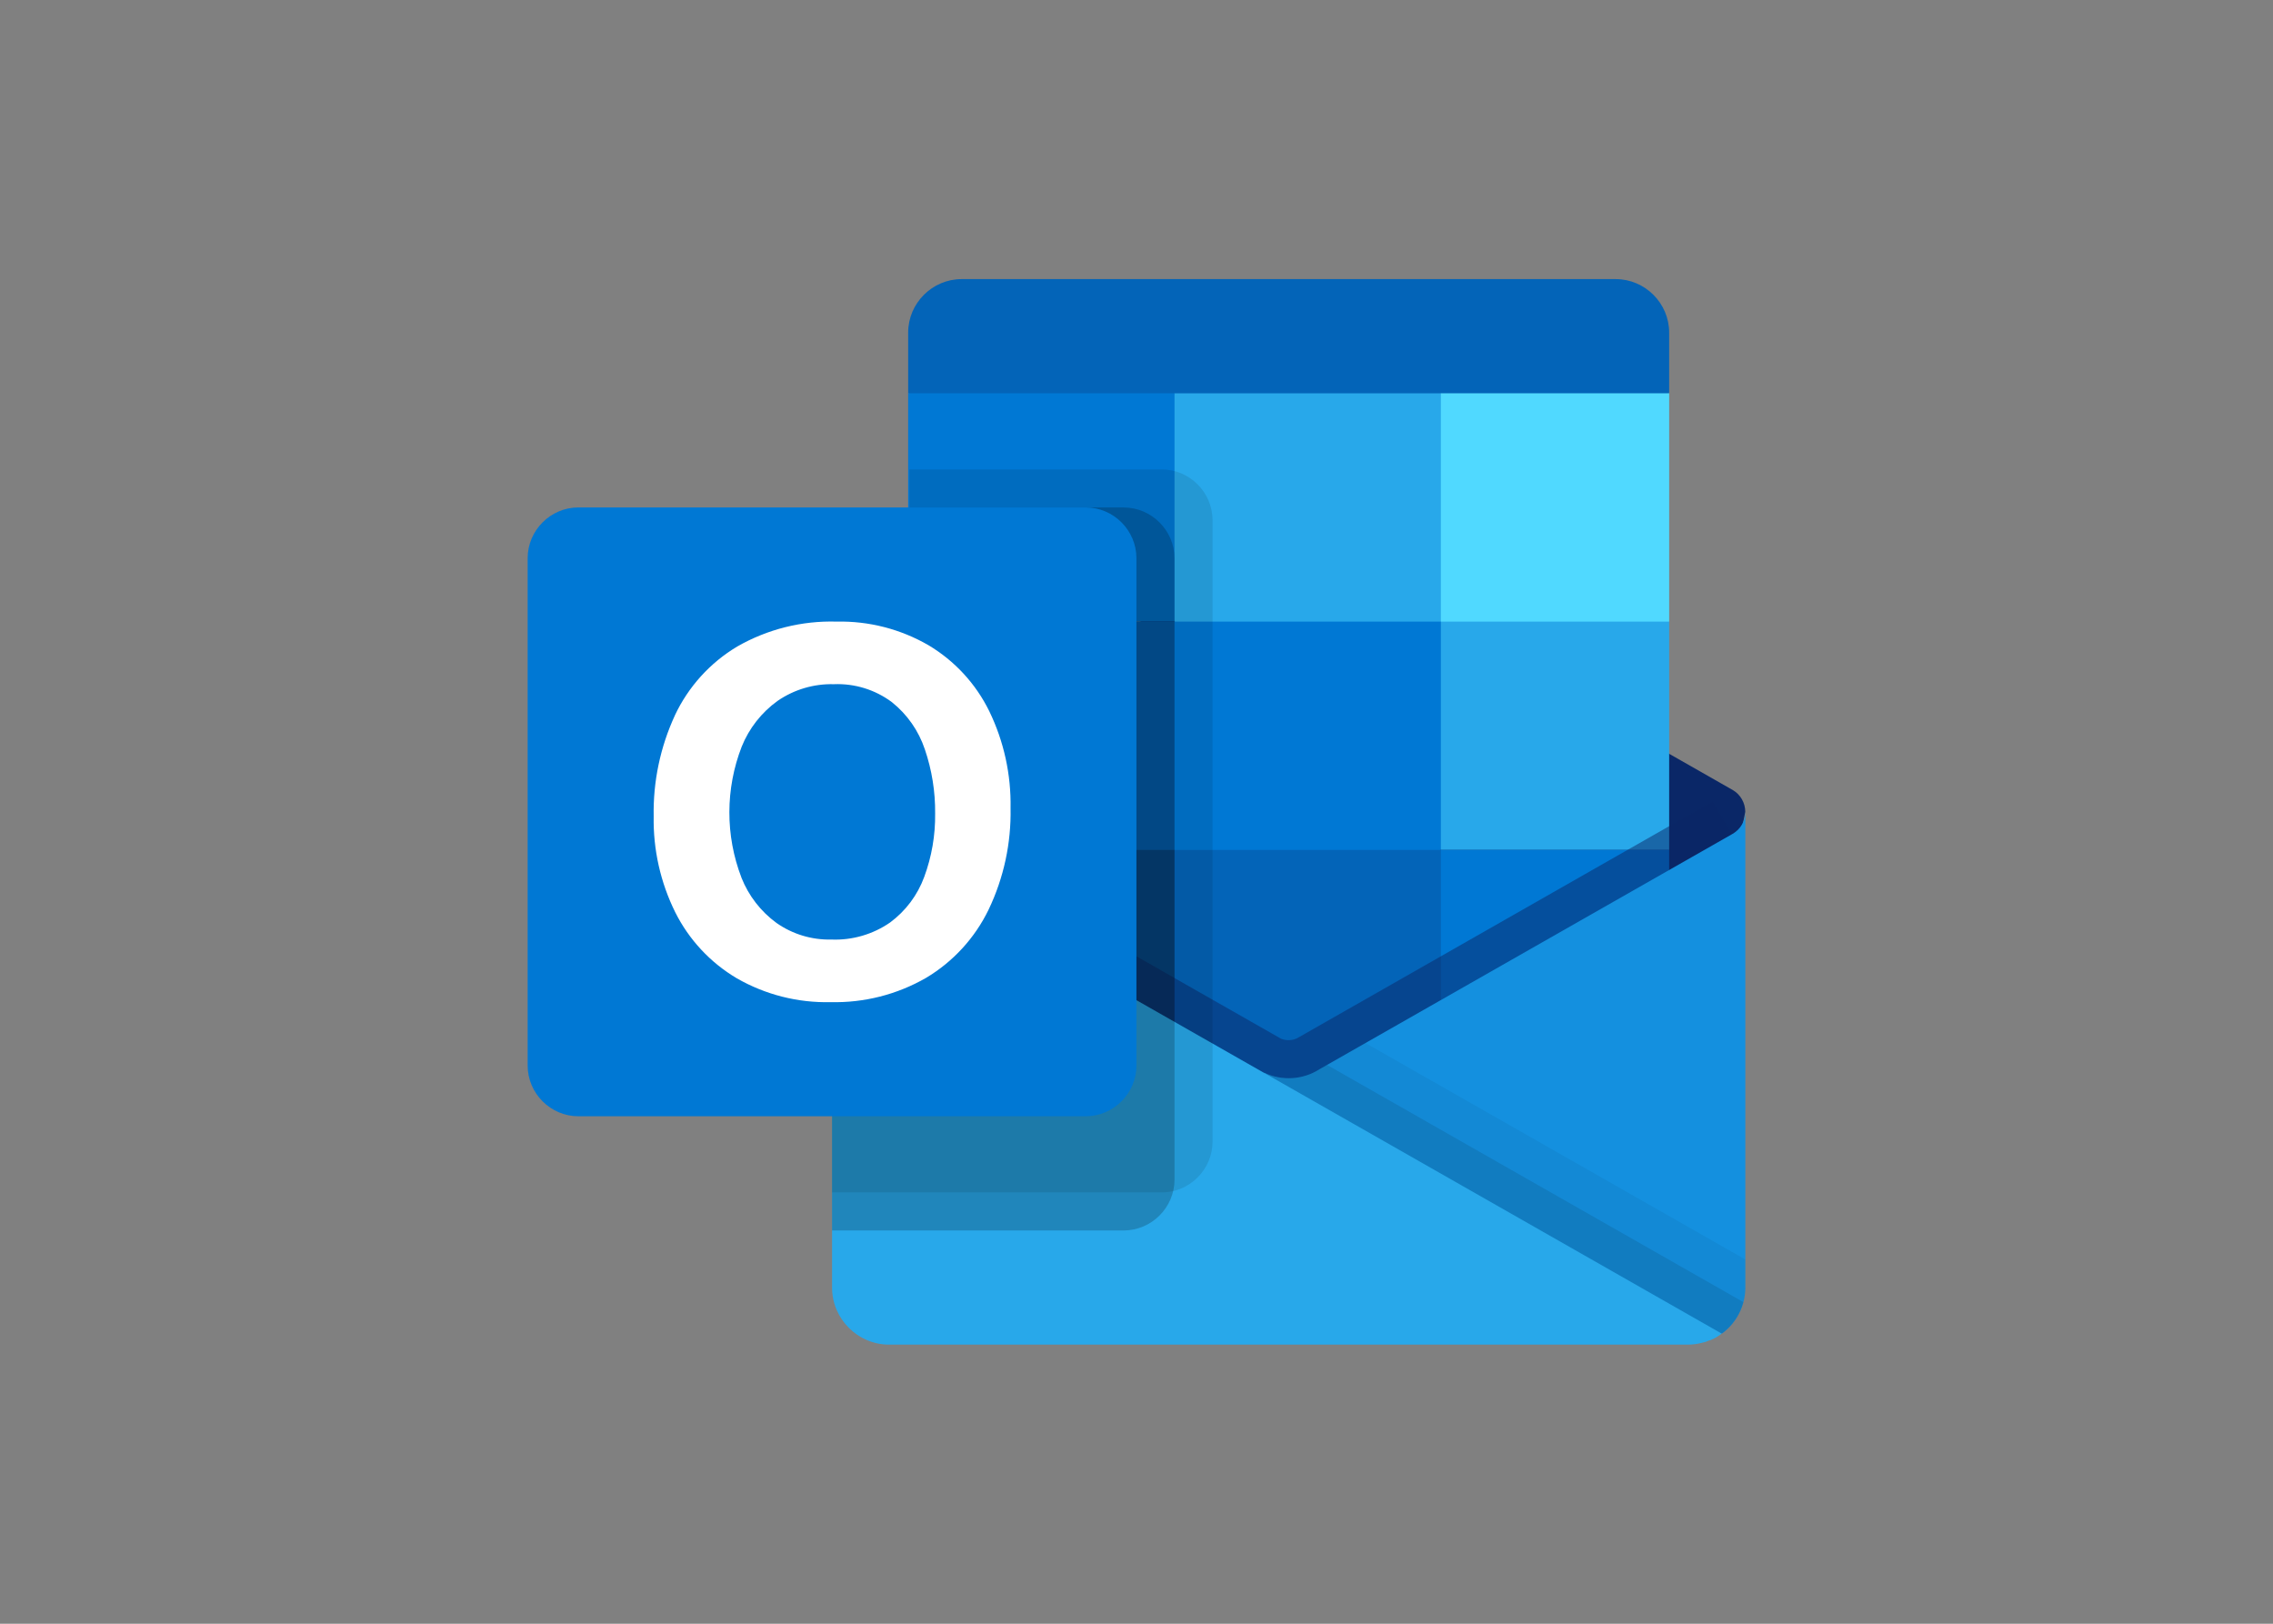 <?xml version="1.0" encoding="UTF-8" standalone="no"?><!DOCTYPE svg PUBLIC "-//W3C//DTD SVG 1.1//EN" "http://www.w3.org/Graphics/SVG/1.1/DTD/svg11.dtd"><svg width="100%" height="100%" viewBox="0 0 560 400" version="1.1" xmlns="http://www.w3.org/2000/svg" xmlns:xlink="http://www.w3.org/1999/xlink" xml:space="preserve" xmlns:serif="http://www.serif.com/" style="fill-rule:evenodd;clip-rule:evenodd;stroke-linejoin:round;stroke-miterlimit:1.414;"><rect x="0" y="0" width="560" height="400" fill="#808080" stroke="none"/><g><path d="M398.071,68.758l-161.165,0c-7.22,0 -13.162,5.942 -13.162,13.162l0,14.961l90.838,28.124l96.65,-28.124l0,-14.961c0,-7.22 -5.941,-13.162 -13.161,-13.162Z" style="fill:#0364b8;fill-rule:nonzero;"/><path d="M426.7,213.171c1.373,-4.316 2.469,-8.715 3.281,-13.171c0.001,-2.229 -1.191,-4.295 -3.121,-5.409l-0.122,-0.066l-0.038,-0.018l-101.6,-57.878c-0.438,-0.284 -0.892,-0.544 -1.359,-0.778c-3.934,-1.951 -8.562,-1.951 -12.496,0c-0.467,0.234 -0.921,0.493 -1.359,0.778l-101.6,57.878l-0.038,0.018l-0.122,0.066c-1.93,1.114 -3.122,3.18 -3.121,5.409c0.812,4.456 1.908,8.855 3.281,13.171l107.73,78.792l110.684,-78.792Z" style="fill:#0a2767;fill-rule:nonzero;"/><path d="M354.986,96.881l-65.621,0l-18.946,28.124l18.946,28.123l65.621,56.246l56.246,0l0,-56.246l-56.246,-56.247Z" style="fill:#28a8ea;fill-rule:nonzero;"/><rect x="223.744" y="96.881" width="65.621" height="56.246" style="fill:#0078d4;fill-rule:nonzero;"/><rect x="354.986" y="96.881" width="56.246" height="56.246" style="fill:#50d9ff;fill-rule:nonzero;"/><path d="M354.986,209.374l-65.621,-56.246l-65.621,0l0,56.246l65.621,56.247l101.544,16.574l-35.923,-72.821Z" style="fill:#0364b8;fill-rule:nonzero;"/><path d="M224.035,96.881l187.197,0" style="fill:none;"/><rect x="289.365" y="153.128" width="65.621" height="56.246" style="fill:#0078d4;fill-rule:nonzero;"/><rect x="223.744" y="209.374" width="65.621" height="56.246" style="fill:#064a8c;fill-rule:nonzero;"/><rect x="354.986" y="209.374" width="56.246" height="56.246" style="fill:#0078d4;fill-rule:nonzero;"/><path d="M319.279,286.413l-110.562,-80.62l4.631,-8.146c0,0 100.728,57.371 102.265,58.234c1.274,0.511 2.705,0.47 3.947,-0.113c1.434,-0.806 102.481,-58.402 102.481,-58.402l4.65,8.146l-107.412,80.901Z" style="fill:#0a2767;fill-opacity:0.5;fill-rule:nonzero;"/><path d="M426.86,205.409l-0.122,0.075l-0.028,0.019l-101.6,57.877c-4.099,2.643 -9.292,2.967 -13.687,0.853l35.388,47.444l77.377,16.846l0,0.038c3.648,-2.639 5.813,-6.878 5.812,-11.381l0,-117.18c0.001,2.229 -1.192,4.295 -3.122,5.409l-0.018,0Z" style="fill:#1490df;fill-rule:nonzero;"/><path d="M429.981,317.18l0,-6.918l-93.585,-53.322l-11.296,6.431c-4.098,2.643 -9.291,2.967 -13.686,0.853l35.388,47.444l77.376,16.846l0,0.037c3.649,-2.639 5.813,-6.878 5.813,-11.38l-0.01,0.009Z" style="fill-opacity:0.05;fill-rule:nonzero;"/><path d="M429.513,320.771l-102.585,-58.441l-1.828,1.041c-4.098,2.643 -9.291,2.967 -13.686,0.853l35.388,47.444l77.376,16.846l0,0.037c2.626,-1.903 4.514,-4.656 5.344,-7.79l-0.009,0.01Z" style="fill-opacity:0.1;fill-rule:nonzero;"/><path d="M208.276,205.531l0,-0.094l-0.093,0l-0.282,-0.187c-1.819,-1.119 -2.924,-3.114 -2.906,-5.25l0,117.18c0,0.006 0,0.013 0,0.019c0,7.704 6.339,14.043 14.043,14.043c0.006,0 0.013,0 0.019,0l196.863,0c1.171,-0.012 2.336,-0.169 3.468,-0.469c0.588,-0.102 1.156,-0.292 1.688,-0.562c0.199,-0.02 0.391,-0.084 0.562,-0.188c0.767,-0.314 1.492,-0.723 2.156,-1.219l0.375,-0.281l-215.893,-122.992Z" style="fill:#28a8ea;fill-rule:nonzero;"/><path d="M298.739,281.248l0,-153.112c-0.02,-6.848 -5.648,-12.476 -12.496,-12.496l-62.208,0l0,69.895l-15.759,8.981l-0.037,0.019l-0.122,0.065c-1.93,1.115 -3.122,3.181 -3.122,5.409l0,93.773l0,-0.038l81.248,0c6.848,-0.02 12.476,-5.649 12.496,-12.496Z" style="fill-opacity:0.1;fill-rule:nonzero;"/><path d="M289.365,290.622l0,-153.112c-0.02,-6.847 -5.649,-12.475 -12.496,-12.496l-52.834,0l0,60.521l-15.759,8.981l-0.037,0.019l-0.122,0.065c-1.93,1.115 -3.122,3.181 -3.122,5.409l0,103.147l0,-0.037l71.874,0c6.847,-0.021 12.476,-5.649 12.496,-12.497Zm0,-18.748l0,-134.364c-0.02,-6.847 -5.649,-12.475 -12.496,-12.496l-52.834,0l0,60.521l-15.759,8.981l-0.037,0.019l-0.122,0.065c-1.93,1.115 -3.122,3.181 -3.122,5.409l0,84.398l0,-0.037l71.874,0c6.847,-0.021 12.476,-5.649 12.496,-12.496Zm-9.374,0l0,-134.364c-0.021,-6.847 -5.649,-12.475 -12.496,-12.496l-43.46,0l0,60.521l-15.759,8.981l-0.037,0.019l-0.122,0.065c-1.93,1.115 -3.122,3.181 -3.122,5.409l0,84.398l0,-0.037l62.5,0c6.847,-0.021 12.475,-5.649 12.496,-12.496Z" style="fill-opacity:0.2;fill-rule:nonzero;"/><path d="M142.496,125.005l124.989,0c6.855,0 12.496,5.641 12.496,12.496l0,124.989c0,6.855 -5.641,12.496 -12.496,12.496l-124.989,0c-6.855,0 -12.496,-5.641 -12.496,-12.496l0,-124.989c0,-6.855 5.641,-12.496 12.496,-12.496Z" style="fill:#0078d4;fill-rule:nonzero;"/><path d="M166.251,176.264c3.32,-7.076 8.682,-12.999 15.393,-17.005c7.435,-4.257 15.903,-6.378 24.467,-6.131c7.933,-0.174 15.762,1.837 22.63,5.812c6.462,3.848 11.667,9.494 14.98,16.246c3.608,7.44 5.407,15.628 5.25,23.895c0.175,8.642 -1.678,17.205 -5.409,25.002c-3.386,6.992 -8.748,12.84 -15.421,16.818c-7.134,4.1 -15.257,6.166 -23.483,5.971c-8.104,0.193 -16.107,-1.84 -23.136,-5.878c-6.513,-3.855 -11.78,-9.506 -15.168,-16.274c-3.631,-7.333 -5.451,-15.432 -5.306,-23.614c-0.16,-8.567 1.622,-17.061 5.212,-24.842l-0.009,0Zm16.405,39.916c1.771,4.474 4.775,8.356 8.662,11.193c3.957,2.77 8.699,4.199 13.527,4.078c5.143,0.203 10.214,-1.271 14.446,-4.2c3.84,-2.836 6.765,-6.739 8.409,-11.221c1.849,-4.996 2.761,-10.291 2.691,-15.618c0.057,-5.373 -0.799,-10.718 -2.531,-15.805c-1.527,-4.579 -4.347,-8.62 -8.119,-11.633c-4.12,-3.076 -9.177,-4.639 -14.314,-4.425c-4.933,-0.128 -9.781,1.31 -13.846,4.106c-3.961,2.846 -7.031,6.761 -8.85,11.287c-4.023,10.362 -4.046,21.86 -0.066,32.238l-0.009,0Z" style="fill:#fff;fill-rule:nonzero;"/><rect x="130" y="50.009" width="299.981" height="299.981" style="fill:none;"/></g></svg>